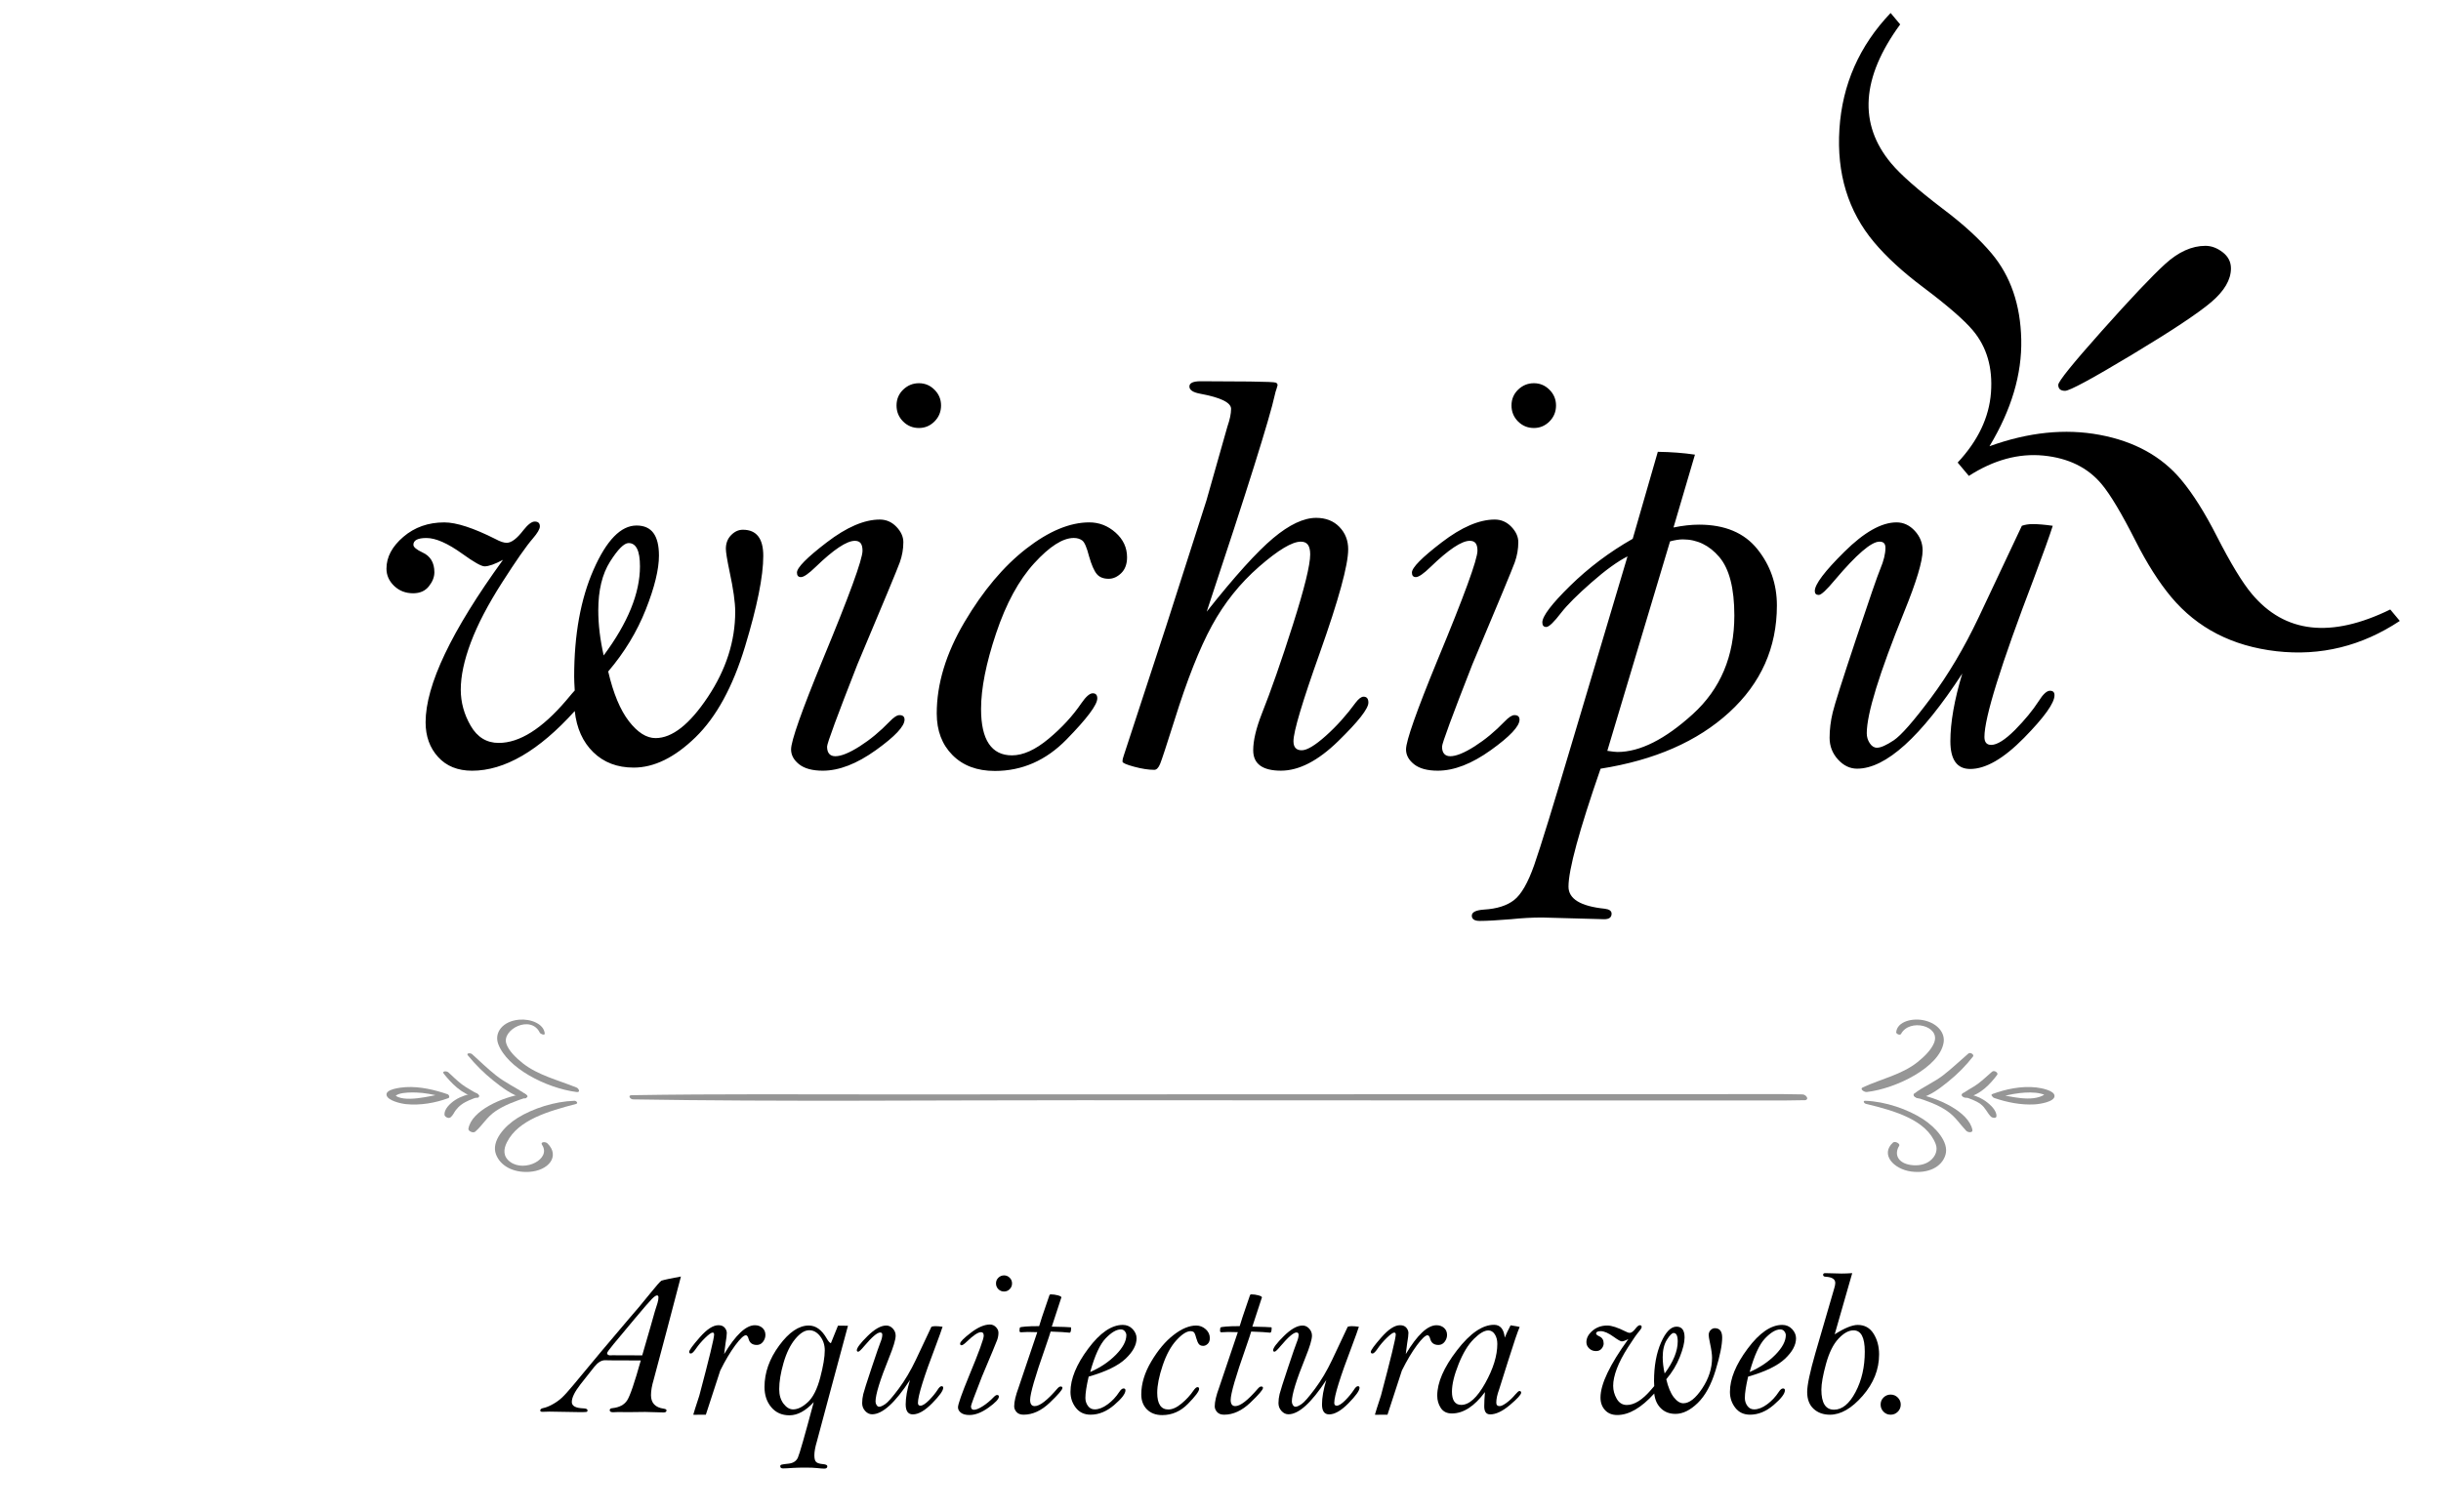 <?xml version="1.0" encoding="utf-8"?>
<!-- Generator: Adobe Illustrator 16.0.0, SVG Export Plug-In . SVG Version: 6.00 Build 0)  -->
<!DOCTYPE svg PUBLIC "-//W3C//DTD SVG 1.1//EN" "http://www.w3.org/Graphics/SVG/1.1/DTD/svg11.dtd">
<svg version="1.1" id="Layer_1" xmlns="http://www.w3.org/2000/svg" xmlns:xlink="http://www.w3.org/1999/xlink" x="0px" y="0px"
	 width="280px" height="173.452px" viewBox="0 0 280 173.452" style="enable-background:new 0 0 280 173.452;"
	 xml:space="preserve">
<style type="text/css">
<![CDATA[
	.st0{fill:#969696;}
]]>
</style>
<g>
	<g>
		<path d="M85.213,60.784c-0.499,0-0.949,0.206-1.35,0.618
			c-0.401,0.412-0.601,0.933-0.601,1.561c0,0.391,0.141,1.258,0.422,2.603
			c0.434,2.016,0.65,3.556,0.65,4.618c0,3.382-1.046,6.645-3.138,9.788
			c-2.092,3.145-4.092,4.717-6,4.717c-1.041,0-2.06-0.646-3.057-1.936
			c-0.997-1.29-1.789-3.192-2.374-5.707c1.865-2.19,3.301-4.559,4.309-7.106
			c1.008-2.548,1.512-4.613,1.512-6.195c0-1.149-0.211-2.011-0.634-2.586
			c-0.423-0.574-1.068-0.861-1.936-0.861c-1.799,0-3.441,1.686-4.927,5.057
			c-1.485,3.371-2.228,7.464-2.228,12.277c0,0.347,0.021,0.878,0.065,1.594
			c-0.108,0.108-0.434,0.487-0.976,1.138c-2.775,3.252-5.355,4.879-7.74,4.879
			c-1.388,0-2.461-0.656-3.22-1.968s-1.138-2.694-1.138-4.146
			c0-1.562,0.385-3.366,1.154-5.415c0.77-2.049,1.962-4.336,3.578-6.862
			c1.615-2.525,2.792-4.212,3.528-5.057c0.542-0.629,0.813-1.096,0.813-1.398
			c0-0.369-0.196-0.554-0.586-0.554c-0.347,0-0.78,0.328-1.3,0.987
			c-0.738,0.967-1.377,1.452-1.919,1.452c-0.325,0-0.748-0.141-1.269-0.423
			c-2.537-1.279-4.499-1.919-5.887-1.919c-1.843,0-3.409,0.553-4.699,1.659
			c-1.29,1.105-1.935,2.319-1.935,3.643c0,0.759,0.293,1.42,0.878,1.983
			c0.586,0.563,1.312,0.846,2.179,0.846c0.781,0,1.382-0.266,1.805-0.797
			c0.422-0.531,0.634-1.067,0.634-1.609c0-1.106-0.456-1.865-1.366-2.277
			c-0.694-0.325-1.041-0.617-1.041-0.878c0-0.26,0.125-0.455,0.374-0.585
			c0.249-0.13,0.624-0.195,1.122-0.195c1.062,0,2.439,0.607,4.13,1.821
			c1.323,0.954,2.168,1.431,2.537,1.431c0.478,0,1.182-0.249,2.114-0.748
			c-5.919,8.163-8.878,14.375-8.878,18.641c0,1.604,0.477,2.93,1.431,3.979
			c0.954,1.052,2.255,1.578,3.903,1.578c1.864,0,3.778-0.572,5.74-1.713
			c1.962-1.142,3.974-2.852,6.033-5.134c0.217,1.979,0.927,3.554,2.13,4.727
			c1.204,1.174,2.749,1.762,4.635,1.762c2.341,0,4.705-1.159,7.089-3.479
			c2.385-2.32,4.277-5.784,5.675-10.391c1.398-4.607,2.098-8.082,2.098-10.424
			C87.555,61.782,86.774,60.784,85.213,60.784z M68.627,70.028
			c0-2.301,0.45-4.16,1.35-5.585c0.9-1.421,1.61-2.131,2.13-2.131
			c0.434,0,0.759,0.223,0.976,0.667s0.325,1.111,0.325,2.003
			c0,1.542-0.347,3.163-1.041,4.867c-0.694,1.705-1.734,3.488-3.122,5.358
			C68.833,73.381,68.627,71.657,68.627,70.028z M107.198,44.724
			c-0.499-0.504-1.095-0.753-1.789-0.753s-1.295,0.244-1.805,0.734
			c-0.51,0.49-0.765,1.098-0.765,1.818c0,0.719,0.25,1.328,0.749,1.832
			c0.499,0.501,1.105,0.753,1.821,0.753c0.694,0,1.291-0.252,1.789-0.753
			c0.499-0.504,0.748-1.113,0.748-1.832
			C107.946,45.824,107.697,45.223,107.198,44.724z M103.173,82.054
			c-0.282,0-0.661,0.25-1.138,0.748c-1.085,1.127-2.226,2.07-3.419,2.83
			c-1.194,0.758-2.127,1.138-2.799,1.138c-0.304,0-0.538-0.092-0.701-0.276
			c-0.162-0.185-0.244-0.461-0.244-0.83c0-0.368,1.16-3.512,3.48-9.431
			c2.97-7.047,4.591-10.949,4.862-11.708c0.271-0.759,0.407-1.528,0.407-2.31
			c0-0.628-0.266-1.219-0.797-1.772c-0.532-0.553-1.167-0.829-1.904-0.829
			c-1.779,0-3.808,0.873-6.085,2.618c-2.279,1.745-3.418,2.9-3.418,3.464
			c0,0.347,0.152,0.521,0.456,0.521c0.325,0,0.889-0.391,1.692-1.171
			c2.062-1.995,3.56-2.992,4.494-2.992c0.304,0,0.525,0.092,0.668,0.276
			c0.141,0.185,0.211,0.472,0.211,0.862c0,0.997-1.529,5.182-4.586,12.553
			c-2.406,5.854-3.609,9.269-3.609,10.245c0,0.65,0.309,1.219,0.926,1.707
			c0.618,0.488,1.525,0.732,2.717,0.732c1.867,0,3.895-0.787,6.087-2.358
			c2.19-1.571,3.286-2.737,3.286-3.496
			C103.759,82.228,103.563,82.054,103.173,82.054z M127.964,61.109
			c-0.88-0.78-1.883-1.171-3.01-1.171c-2.235,0-4.648,1.006-7.239,3.02
			c-2.593,2.016-4.952,4.818-7.076,8.412c-2.126,3.597-3.188,7.096-3.188,10.494
			c0,1.973,0.602,3.564,1.805,4.775c1.205,1.214,2.825,1.82,4.865,1.82
			c3.123,0,5.861-1.203,8.215-3.609s3.531-3.979,3.531-4.716
			c0-0.391-0.174-0.585-0.521-0.585c-0.347,0-0.779,0.376-1.301,1.133
			c-0.997,1.467-2.254,2.832-3.771,4.092c-1.519,1.264-2.917,1.897-4.195,1.897
			c-1.172,0-2.055-0.444-2.651-1.331c-0.597-0.886-0.894-2.217-0.894-3.992
			c0-2.354,0.574-5.246,1.723-8.675c1.149-3.429,2.607-6.108,4.375-8.047
			c1.767-1.935,3.279-2.899,4.537-2.899c0.39,0,0.715,0.098,0.975,0.293
			c0.261,0.194,0.521,0.802,0.781,1.82c0.281,0.977,0.574,1.648,0.878,2.017
			c0.304,0.369,0.759,0.553,1.366,0.553c0.52,0,1.002-0.217,1.447-0.65
			c0.443-0.434,0.666-1.04,0.666-1.821
			C129.28,62.833,128.841,61.89,127.964,61.109z M156.412,79.939
			c-0.261,0-0.563,0.229-0.911,0.684c-1.042,1.431-2.182,2.699-3.418,3.805
			c-1.238,1.106-2.16,1.659-2.768,1.659c-0.631,0-0.945-0.348-0.945-1.041
			c0-1.105,1.009-4.488,3.025-10.147c2.168-6.113,3.252-10.07,3.252-11.87
			c0-1.019-0.336-1.875-1.008-2.569c-0.672-0.693-1.562-1.041-2.667-1.041
			c-1.431,0-3.073,0.775-4.927,2.326c-1.854,1.55-4.396,4.363-7.627,8.439
			c4.641-13.963,7.242-22.245,7.806-24.847c0.065-0.304,0.13-0.531,0.194-0.684
			l0.131-0.455c0-0.13-0.065-0.228-0.195-0.293
			c-0.13-0.064-1.127-0.108-2.992-0.13l-5.626-0.032
			c-0.867,0-1.302,0.2-1.302,0.602s0.412,0.678,1.236,0.829
			c2.363,0.439,3.545,1.019,3.545,1.74c0,0.544-0.141,1.222-0.423,2.032
			l-2.407,8.488l-4.617,14.407c-3.014,9.236-4.629,14.169-4.846,14.798
			c-0.109,0.281-0.162,0.531-0.162,0.748c0,0.151,0.443,0.347,1.333,0.586
			c0.889,0.238,1.658,0.357,2.309,0.357c0.261,0,0.482-0.223,0.667-0.667
			c0.184-0.444,0.731-2.108,1.643-4.992c1.453-4.662,2.889-8.293,4.309-10.896
			c1.42-2.602,3.226-4.856,5.415-6.765c2.19-1.907,3.783-2.861,4.78-2.861
			c0.369,0,0.641,0.119,0.813,0.357s0.261,0.607,0.261,1.105
			c0,1.215-0.662,3.903-1.984,8.066c-1.322,4.162-2.516,7.577-3.577,10.244
			c-0.651,1.669-0.976,3.058-0.976,4.163c0,1.561,1.062,2.342,3.188,2.342
			c2.061,0,4.247-1.128,6.557-3.383c2.312-2.255,3.467-3.729,3.467-4.423
			C156.965,80.168,156.78,79.939,156.412,79.939z M175.95,49.108
			c0.693,0,1.289-0.252,1.789-0.753c0.498-0.504,0.748-1.113,0.748-1.832
			c0-0.699-0.25-1.301-0.748-1.8c-0.5-0.504-1.096-0.753-1.789-0.753
			c-0.694,0-1.296,0.244-1.805,0.734c-0.51,0.49-0.765,1.098-0.765,1.818
			c0,0.719,0.249,1.328,0.747,1.832C174.628,48.856,175.234,49.108,175.95,49.108z
			 M174.3,82.574c0-0.347-0.195-0.521-0.586-0.521c-0.281,0-0.661,0.25-1.139,0.748
			c-1.085,1.127-2.227,2.07-3.418,2.83c-1.193,0.758-2.129,1.138-2.801,1.138
			c-0.303,0-0.537-0.092-0.699-0.276c-0.164-0.185-0.244-0.461-0.244-0.83
			c0-0.368,1.16-3.512,3.479-9.431c2.97-7.047,4.591-10.949,4.862-11.708
			c0.271-0.759,0.406-1.528,0.406-2.31c0-0.628-0.266-1.219-0.797-1.772
			c-0.532-0.553-1.167-0.829-1.904-0.829c-1.779,0-3.809,0.873-6.086,2.618
			c-2.279,1.745-3.416,2.9-3.416,3.464c0,0.347,0.15,0.521,0.455,0.521
			c0.324,0,0.889-0.391,1.691-1.171c2.062-1.995,3.561-2.992,4.494-2.992
			c0.303,0,0.525,0.092,0.668,0.276c0.141,0.185,0.211,0.472,0.211,0.862
			c0,0.997-1.527,5.182-4.586,12.553c-2.406,5.854-3.609,9.269-3.609,10.245
			c0,0.65,0.309,1.219,0.928,1.707c0.617,0.488,1.523,0.732,2.717,0.732
			c1.867,0,3.895-0.787,6.086-2.358C173.203,84.499,174.3,83.333,174.3,82.574z
			 M194.894,60.199c-0.89,0-1.868,0.108-2.932,0.325l2.461-8.358
			c-1.301-0.195-2.721-0.304-4.261-0.325l-2.878,9.979
			c-2.666,1.518-5.059,3.317-7.182,5.398c-2.125,2.085-3.186,3.485-3.186,4.201
			c0,0.347,0.152,0.521,0.455,0.521c0.305,0,0.879-0.553,1.725-1.658
			c0.695-0.89,1.846-2.038,3.453-3.447c1.606-1.412,2.986-2.41,4.138-2.995
			l-6.119,20.54c-2.342,7.884-3.87,12.847-4.586,14.882
			s-1.485,3.374-2.31,4.014c-0.823,0.64-1.973,1.003-3.447,1.09
			c-0.932,0.064-1.398,0.298-1.398,0.699c0,0.4,0.305,0.602,0.911,0.602
			c0.823,0,2.017-0.065,3.577-0.195c1.236-0.13,2.429-0.195,3.578-0.195
			l7.121,0.195c0.564,0,0.846-0.211,0.846-0.637c0-0.312-0.26-0.502-0.779-0.566
			c-2.775-0.282-4.164-1.127-4.164-2.531c0-1.951,1.227-6.461,3.681-13.537
			c6.2-0.977,11.12-3.133,14.761-6.47c3.642-3.339,5.463-7.426,5.463-12.261
			c0-2.45-0.75-4.607-2.248-6.472C200.075,61.131,197.849,60.199,194.894,60.199z
			 M194.171,81.945c-3.18,2.89-6.058,4.337-8.633,4.337
			c-0.215,0-0.605-0.043-1.168-0.131l7.197-24.034
			c0.563-0.151,1.05-0.228,1.462-0.228c1.646,0,3.044,0.678,4.191,2.027
			c1.147,1.355,1.722,3.589,1.722,6.708
			C198.942,75.281,197.353,79.057,194.171,81.945z M235.147,79.257
			c-0.368,0-0.803,0.401-1.302,1.203c-0.673,1.041-1.573,2.137-2.702,3.285
			c-1.15,1.148-2.062,1.724-2.734,1.724c-0.262,0-0.457-0.075-0.587-0.228
			s-0.194-0.379-0.194-0.684c0-2.227,1.886-8.282,5.658-18.155
			c1.105-2.945,1.832-4.97,2.179-6.073c-0.91-0.13-1.681-0.195-2.309-0.195
			c-0.456,0-0.868,0.065-1.235,0.195l-4.977,10.554
			c-1.648,3.466-3.469,6.536-5.464,9.209c-1.995,2.675-3.415,4.293-4.261,4.856
			s-1.484,0.846-1.918,0.846c-0.326,0-0.602-0.174-0.83-0.521
			c-0.228-0.347-0.341-0.726-0.341-1.138c0-2.229,1.431-6.874,4.292-13.934
			c1.41-3.464,2.115-5.813,2.115-7.049c0-0.846-0.299-1.591-0.895-2.241
			c-0.598-0.648-1.297-0.974-2.1-0.974c-1.714,0-3.705,1.122-5.973,3.366
			s-3.4,3.745-3.4,4.504c0,0.304,0.152,0.456,0.455,0.456
			c0.282,0,0.9-0.574,1.855-1.724c2.475-2.928,4.178-4.391,5.111-4.391
			c0.238,0,0.412,0.06,0.521,0.179c0.108,0.116,0.162,0.296,0.162,0.531
			c0,0.672-0.194,1.475-0.584,2.406c-0.326,0.778-1.258,3.475-2.798,8.088
			c-1.539,4.612-2.429,7.409-2.667,8.396c-0.238,0.986-0.357,1.956-0.357,2.907
			c0,0.952,0.32,1.78,0.959,2.485c0.641,0.705,1.372,1.057,2.195,1.057
			c3.296,0,7.318-3.639,12.066-10.916c-0.911,3.027-1.366,5.615-1.366,7.762
			c0,1.062,0.19,1.859,0.569,2.391c0.381,0.531,0.949,0.797,1.709,0.797
			c1.779,0,3.834-1.188,6.166-3.562s3.499-4.006,3.499-4.895
			C235.668,79.43,235.495,79.257,235.147,79.257z M274.181,69.932
			c-6.804,3.325-12.098,2.731-15.88-1.789c-1.087-1.293-2.426-3.504-4.022-6.624
			c-1.379-2.71-2.745-4.875-4.103-6.496c-2.235-2.667-5.339-4.38-9.313-5.125
			c-3.977-0.748-8.197-0.309-12.656,1.304c2.52-4.185,3.732-8.269,3.645-12.253
			c-0.088-3.981-1.218-7.269-3.391-9.859c-1.377-1.645-3.271-3.38-5.672-5.182
			c-2.814-2.144-4.764-3.862-5.852-5.16c-3.78-4.518-3.438-9.833,1.027-15.949
			l-1.096-1.31c-3.588,3.765-5.545,8.204-5.872,13.315
			c-0.327,5.108,0.995,9.432,3.962,12.974c1.416,1.691,3.303,3.429,5.652,5.189
			c2.803,2.108,4.705,3.762,5.705,4.957c1.588,1.897,2.275,4.269,2.065,7.117
			c-0.212,2.852-1.483,5.528-3.821,8.033l1.283,1.531
			c2.854-1.832,5.707-2.61,8.564-2.331c2.852,0.284,5.074,1.371,6.661,3.269
			c1.001,1.195,2.292,3.355,3.878,6.488c1.324,2.623,2.697,4.78,4.114,6.478
			c2.987,3.566,7.01,5.634,12.072,6.214c5.063,0.572,9.777-0.583,14.144-3.478
			L274.181,69.932z M236.88,44.843c0.521,0,3.064-1.374,7.635-4.122
			c4.568-2.748,7.609-4.764,9.122-6.049c1.513-1.284,2.269-2.577,2.269-3.878
			c0-0.748-0.317-1.366-0.951-1.854c-0.635-0.488-1.293-0.732-1.977-0.732
			c-1.561,0-3.105,0.699-4.634,2.098s-3.952,3.96-7.269,7.684
			c-3.317,3.724-4.977,5.78-4.977,6.171
			C236.099,44.615,236.359,44.843,236.88,44.843z"/>
	</g>
</g>
<g>
	<path class="st0" d="M218.068,118.624c0.965-1.796,4.534-0.949,3.799,0.998
		c-0.31,0.821-1.144,1.633-1.912,2.244c-1.801,1.436-4.126,1.91-6.284,2.902
		c-0.39,0.179,0.166,0.563,0.469,0.529c3.382-0.391,8.359-2.868,8.806-5.672
		c0.179-1.127-0.695-2.154-2.118-2.519c-1.405-0.36-3.214,0.09-3.322,1.337
		C217.489,118.625,217.949,118.845,218.068,118.624"/>
	<path class="st0" d="M214.035,126.657c3.297,0.793,6.933,1.838,8,4.605
		c0.26,0.675,0.013,1.41-0.645,1.928c-0.583,0.458-1.421,0.604-2.241,0.475
		c-1.477-0.229-1.889-1.249-1.299-2.194c0.15-0.242-0.479-0.587-0.718-0.367
		c-1.479,1.356,0.092,3.046,2.086,3.316c1.912,0.258,3.522-0.478,3.944-1.925
		c0.428-1.472-1.175-3.17-2.563-4.076c-1.743-1.137-4.328-2.035-6.629-2.115
		C213.627,126.292,213.833,126.608,214.035,126.657"/>
	<path class="st0" d="M225.784,120.886c-0.968,0.83-1.869,1.701-2.894,2.494
		c-1.015,0.787-2.317,1.328-3.312,2.1c-0.283,0.219,0.288,0.609,0.591,0.54
		c1.272-0.294,2.389-1.183,3.282-1.897c1.097-0.877,2.062-1.862,2.869-2.9
		C226.483,121.013,226.009,120.692,225.784,120.886"/>
	<path class="st0" d="M219.785,125.911c1.276,0.409,2.491,0.838,3.536,1.547
		c0.98,0.665,1.467,1.501,2.216,2.288c0.211,0.221,0.781,0.25,0.711-0.103
		c-0.412-2.082-3.986-3.729-6.463-4.126
		C219.343,125.447,219.507,125.822,219.785,125.911"/>
	<path class="st0" d="M228.508,122.964c-0.543,0.465-1.051,0.959-1.634,1.396
		c-0.57,0.426-1.258,0.729-1.802,1.172c-0.217,0.176,0.222,0.465,0.457,0.418
		c1.644-0.322,2.763-1.562,3.562-2.622
		C229.263,123.101,228.755,122.751,228.508,122.964"/>
	<path class="st0" d="M225.31,125.839c0.653,0.217,1.345,0.455,1.864,0.834
		c0.565,0.413,0.74,0.975,1.188,1.441c0.148,0.156,0.618,0.246,0.643-0.025
		c0.057-0.641-0.682-1.346-1.271-1.757c-0.663-0.462-1.481-0.729-2.335-0.925
		C224.968,125.312,224.991,125.733,225.31,125.839"/>
	<path class="st0" d="M228.869,125.911c0.938-0.114,1.829-0.38,2.771-0.487
		c0.803-0.091,1.706-0.131,2.491,0.069c0.177,0.045,0.346,0.102,0.508,0.172
		c0.117-0.193,0.093-0.228-0.071-0.102c-1.478,0.975-4.046,0.213-5.688-0.08
		c-0.51-0.092-0.484,0.379-0.104,0.508c1.433,0.487,3.004,0.812,4.591,0.727
		c0.639-0.035,2.301-0.298,2.302-0.964c0.004-0.63-1.517-0.915-2.115-0.982
		c-1.677-0.19-3.521,0.198-5.018,0.763
		C228.245,125.644,228.66,125.937,228.869,125.911"/>
	<path class="st0" d="M62.484,118.577c-0.104-1.098-1.605-1.699-2.95-1.577
		c-1.856,0.169-2.876,1.468-2.382,2.794c1.022,2.734,5.439,5.04,8.992,5.508
		c0.475,0.062,0.241-0.414,0.001-0.512c-2.167-0.877-4.435-1.414-6.189-2.799
		c-0.762-0.604-1.63-1.436-1.885-2.269c-0.494-1.609,2.826-3.328,3.851-1.228
		C61.989,118.634,62.512,118.857,62.484,118.577"/>
	<path class="st0" d="M65.891,126.304c-2.278,0.072-4.763,0.878-6.524,1.971
		c-1.493,0.928-3.053,2.661-2.469,4.189c0.501,1.311,1.968,2.1,3.771,1.998
		c2.274-0.127,3.6-1.817,2.131-3.265c-0.232-0.229-0.861-0.19-0.623,0.167
		c1.083,1.616-1.956,3.155-3.62,1.976c-0.901-0.639-0.803-1.499-0.405-2.284
		c1.305-2.578,4.755-3.552,7.929-4.391C66.363,126.59,66.116,126.297,65.891,126.304"
		/>
	<path class="st0" d="M53.666,121.093c0.854,1.037,1.83,2.027,2.945,2.913
		c0.956,0.759,2.094,1.643,3.424,2.002c0.497,0.133,0.494-0.312,0.221-0.494
		c-1.115-0.739-2.331-1.306-3.369-2.13c-0.968-0.77-1.829-1.609-2.727-2.424
		C53.975,120.792,53.441,120.819,53.666,121.093"/>
	<path class="st0" d="M60.061,125.51c-2.466,0.366-5.986,1.927-6.333,4.011
		c-0.042,0.248,0.541,0.543,0.786,0.326c0.863-0.76,1.308-1.658,2.328-2.352
		c1.058-0.719,2.289-1.149,3.568-1.592
		C60.711,125.8,60.283,125.478,60.061,125.51"/>
	<path class="st0" d="M50.896,123.188c0.872,1.09,2.046,2.357,3.731,2.753
		c0.387,0.09,0.384-0.236,0.169-0.382c-0.583-0.398-1.256-0.715-1.812-1.139
		c-0.561-0.428-1.043-0.914-1.552-1.377
		C51.231,122.861,50.657,122.888,50.896,123.188"/>
	<path class="st0" d="M54.424,125.398c-0.81,0.175-1.573,0.401-2.217,0.823
		c-0.61,0.399-1.267,1.055-1.221,1.691c0.014,0.213,0.45,0.492,0.698,0.29
		c0.281-0.229,0.388-0.542,0.591-0.812c0.177-0.237,0.395-0.457,0.652-0.648
		c0.531-0.394,1.236-0.652,1.905-0.885
		C55.169,125.741,54.695,125.339,54.424,125.398"/>
	<path class="st0" d="M51.331,125.55c-1.463-0.5-3.152-0.906-4.777-0.812
		c-0.608,0.034-2.426,0.235-2.201,0.962c0.181,0.582,1.57,0.925,2.239,0.992
		c1.633,0.162,3.338-0.142,4.802-0.679c0.407-0.149-0.169-0.594-0.481-0.542
		c-1.353,0.223-4.737,1.201-5.756,0.063c0.042,0.114,0.082,0.229,0.123,0.343
		c0.308-0.671,2.563-0.533,3.165-0.473c0.985,0.101,1.911,0.377,2.888,0.508
		C51.656,125.958,51.52,125.614,51.331,125.55"/>
	<path class="st0" d="M72.623,126.144c17.101,0.281,34.229,0.092,51.332,0.098
		c16.426,0.006,32.855,0.017,49.281,0.023c9.84,0.004,19.682,0.002,29.521,0.004
		c0.715,0,0.267-0.73-0.262-0.73c-0.047,0-0.095,0-0.142,0
		c-0.714,0-0.266,0.73,0.263,0.73c1.452,0,2.902,0.008,4.352-0.033
		c0.716-0.02,0.146-0.82-0.447-0.635c0.176-0.021,0.199-0.029,0.07-0.025
		c-0.642,0-0.239,0.656,0.236,0.656c0.097,0.006,0.104,0.001,0.021-0.014
		c0.674,0.164,0.504-0.629-0.118-0.646c-1.459-0.041-2.918-0.033-4.377-0.033
		c-0.714,0-0.266,0.73,0.263,0.73c0.048,0,0.095,0,0.141,0
		c0.715,0,0.267-0.73-0.262-0.73c-33.52,0.004-67.037,0.023-100.557,0.035
		c-9.826,0.003-19.665-0.074-29.488,0.089
		C71.978,125.67,72.278,126.138,72.623,126.144"/>
</g>
<g>
	<path d="M78.107,146.468l-1.582,6.035l-1.547,5.812
		c-0.203,0.68-0.305,1.269-0.305,1.766c0,0.894,0.484,1.411,1.453,1.551
		c0.219,0.032,0.328,0.097,0.328,0.192c0,0.161-0.109,0.241-0.328,0.241
		l-2.121-0.059l-1.945,0.023l-1.148-0.012l-0.586,0.023
		c-0.258,0-0.387-0.078-0.387-0.234c0-0.141,0.105-0.219,0.316-0.234
		c0.789-0.086,1.35-0.383,1.682-0.891s0.854-2.035,1.566-4.582
		c-0.141-0.008-1.301-0.013-3.479-0.013l-0.624-0.013
		c-0.415,0-0.824,0.252-1.227,0.755l-1.598,2.024
		c-0.656,0.844-0.984,1.516-0.984,2.016c0,0.453,0.438,0.695,1.312,0.727
		c0.328,0.008,0.492,0.086,0.492,0.234c0,0.094-0.035,0.15-0.105,0.17
		s-0.328,0.029-0.773,0.029l-3.492-0.059l-0.809,0.023
		c-0.164,0-0.246-0.052-0.246-0.156c0-0.137,0.117-0.229,0.352-0.277
		c0.289-0.055,0.637-0.192,1.043-0.414s0.764-0.475,1.072-0.759
		c0.309-0.283,0.764-0.787,1.365-1.511l3.176-3.82l3.223-3.809
		c0.641-0.719,1.445-1.68,2.414-2.883c0.688-0.852,1.105-1.324,1.254-1.418
		C76.205,146.839,76.951,146.679,78.107,146.468z M73.668,155.515
		c0.311-1.111,0.633-2.226,0.967-3.341c0.382-1.381,0.644-2.271,0.787-2.668
		c0.071-0.243,0.107-0.459,0.107-0.647c0-0.148-0.055-0.223-0.164-0.223
		c-0.125,0-0.323,0.138-0.596,0.412c-0.271,0.274-0.944,1.052-2.017,2.331
		l-2.36,2.832c-0.501,0.608-0.752,0.955-0.752,1.042
		c0,0.151,0.105,0.238,0.317,0.262l0.293-0.012L73.668,155.515z"/>
	<path d="M83.064,155.369c0.664-1.104,1.289-1.932,1.875-2.483s1.137-0.828,1.652-0.828
		c0.344,0,0.631,0.102,0.861,0.305s0.346,0.473,0.346,0.809
		c0,0.281-0.092,0.543-0.275,0.785s-0.42,0.363-0.709,0.363
		c-0.5,0-0.812-0.223-0.938-0.668c-0.078-0.297-0.184-0.445-0.316-0.445
		c-0.242,0-0.648,0.384-1.219,1.15c-0.57,0.768-1.145,1.733-1.723,2.898
		l-1.652,5.068h-0.633l-0.645,0.012l-0.164-0.012
		c0.039-0.172,0.27-0.899,0.691-2.182c1.133-4.263,1.699-6.601,1.699-7.014
		c0-0.151-0.059-0.227-0.176-0.227c-0.148,0-0.431,0.2-0.845,0.601
		c-0.415,0.4-0.774,0.824-1.08,1.271c-0.242,0.354-0.43,0.53-0.562,0.53
		s-0.199-0.062-0.199-0.188c0-0.188,0.406-0.744,1.22-1.67
		c0.812-0.926,1.524-1.389,2.134-1.389c0.321,0,0.562,0.096,0.722,0.287
		c0.16,0.192,0.24,0.394,0.24,0.604c0,0.242-0.047,0.63-0.141,1.163
		C83.197,154.292,83.143,154.711,83.064,155.369z"/>
	<path d="M97.268,152.116l-1.98,7.352l-1.582,5.91
		c-0.195,0.648-0.293,1.185-0.293,1.607c0,0.392,0.072,0.649,0.217,0.774
		c0.145,0.126,0.404,0.204,0.779,0.235c0.328,0.031,0.492,0.113,0.492,0.246
		c0,0.18-0.117,0.27-0.352,0.27c-0.172,0-0.453-0.021-0.844-0.065
		c-0.305-0.034-0.73-0.052-1.277-0.052c-0.617,0-1.105,0.012-1.465,0.035
		c-0.523,0.039-0.906,0.059-1.148,0.059c-0.211,0-0.316-0.086-0.316-0.258
		c0-0.086,0.053-0.145,0.158-0.176s0.381-0.07,0.826-0.116
		c0.508-0.062,0.854-0.29,1.037-0.682s0.791-2.517,1.822-6.374
		c-0.93,1.008-1.859,1.512-2.789,1.512c-0.867,0-1.561-0.309-2.08-0.926
		s-0.779-1.391-0.779-2.32c0-1.648,0.562-3.236,1.688-4.764s2.254-2.291,3.387-2.291
		c0.812,0,1.5,0.496,2.062,1.488c0.188,0.328,0.348,0.508,0.48,0.539l0.809-2.004
		H97.268z M89.381,159.394c0,0.68,0.166,1.236,0.498,1.67
		s0.697,0.65,1.096,0.65c0.531,0,1.096-0.277,1.693-0.832
		s1.07-1.494,1.418-2.818s0.521-2.365,0.521-3.123
		c0-0.625-0.178-1.166-0.533-1.623s-0.771-0.686-1.248-0.686
		c-0.523,0-1.064,0.342-1.623,1.025s-1.002,1.596-1.33,2.736
		S89.381,158.534,89.381,159.394z"/>
	<path d="M108.119,152.233c-0.125,0.398-0.387,1.128-0.785,2.188
		c-1.359,3.559-2.039,5.739-2.039,6.543c0,0.108,0.023,0.19,0.07,0.245
		s0.117,0.082,0.212,0.082c0.242,0,0.57-0.207,0.985-0.621
		c0.406-0.414,0.731-0.809,0.974-1.184c0.18-0.289,0.336-0.434,0.469-0.434
		c0.125,0,0.188,0.062,0.188,0.188c0,0.32-0.42,0.908-1.261,1.764
		c-0.84,0.855-1.581,1.283-2.222,1.283c-0.273,0-0.479-0.096-0.616-0.287
		s-0.205-0.479-0.205-0.861c0-0.773,0.164-1.705,0.492-2.796
		c-1.711,2.622-3.16,3.933-4.348,3.933c-0.297,0-0.561-0.127-0.791-0.38
		c-0.23-0.254-0.346-0.553-0.346-0.896c0-0.344,0.043-0.693,0.129-1.048
		c0.086-0.355,0.406-1.364,0.961-3.026s0.891-2.634,1.008-2.914
		c0.141-0.336,0.211-0.624,0.211-0.866c0-0.085-0.02-0.149-0.059-0.192
		s-0.102-0.064-0.188-0.064c-0.337,0-0.95,0.527-1.842,1.582
		c-0.345,0.414-0.567,0.621-0.669,0.621c-0.109,0-0.164-0.055-0.164-0.164
		c0-0.273,0.408-0.814,1.226-1.623s1.534-1.213,2.151-1.213
		c0.29,0,0.542,0.117,0.757,0.352c0.215,0.233,0.322,0.503,0.322,0.808
		c0,0.444-0.254,1.291-0.762,2.54c-1.031,2.544-1.547,4.218-1.547,5.021
		c0,0.148,0.041,0.285,0.123,0.409c0.082,0.125,0.182,0.188,0.299,0.188
		c0.156,0,0.387-0.102,0.691-0.305c0.305-0.202,0.816-0.786,1.535-1.749
		c0.719-0.964,1.375-2.07,1.969-3.318l1.793-3.804
		c0.133-0.047,0.281-0.07,0.445-0.07
		C107.514,152.163,107.791,152.187,108.119,152.233z"/>
	<path d="M111.377,161.362c0,0.133,0.029,0.232,0.088,0.299s0.143,0.1,0.253,0.1
		c0.242,0,0.578-0.137,1.009-0.41c0.43-0.273,0.841-0.613,1.231-1.02
		c0.172-0.18,0.309-0.27,0.41-0.27c0.141,0,0.211,0.062,0.211,0.188
		c0,0.273-0.395,0.693-1.185,1.26c-0.789,0.566-1.521,0.85-2.192,0.85
		c-0.43,0-0.757-0.088-0.979-0.264s-0.334-0.381-0.334-0.615
		c0-0.352,0.434-1.582,1.301-3.691c1.102-2.656,1.652-4.164,1.652-4.523
		c0-0.141-0.025-0.244-0.076-0.311s-0.131-0.1-0.24-0.1
		c-0.337,0-0.876,0.359-1.619,1.078c-0.29,0.281-0.493,0.422-0.61,0.422
		c-0.109,0-0.164-0.062-0.164-0.188c0-0.203,0.41-0.619,1.231-1.248
		s1.552-0.943,2.193-0.943c0.266,0,0.494,0.1,0.686,0.299
		s0.287,0.412,0.287,0.639c0,0.281-0.049,0.559-0.146,0.832
		s-0.682,1.68-1.752,4.219C111.795,160.097,111.377,161.229,111.377,161.362z
		 M115.174,146.339c0.25,0,0.465,0.091,0.645,0.271s0.27,0.396,0.27,0.648
		c0,0.26-0.09,0.479-0.27,0.66c-0.18,0.182-0.395,0.271-0.645,0.271
		c-0.258,0-0.477-0.09-0.656-0.271c-0.18-0.181-0.27-0.4-0.27-0.66
		s0.092-0.478,0.275-0.654S114.924,146.339,115.174,146.339z"/>
	<path d="M120.515,152.784c-0.062,0.226-0.269,0.845-0.618,1.856
		c-1.156,3.278-1.734,5.275-1.734,5.99c0,0.472,0.176,0.708,0.528,0.708
		c0.578,0,1.438-0.664,2.58-1.992c0.148-0.172,0.277-0.258,0.387-0.258
		c0.141,0,0.211,0.055,0.211,0.163c0,0.203-0.482,0.766-1.448,1.688
		c-0.965,0.923-1.968,1.384-3.007,1.384c-0.359,0-0.629-0.102-0.81-0.305
		c-0.18-0.203-0.27-0.422-0.27-0.656c0-0.531,0.168-1.249,0.504-2.154
		c0.023-0.062,0.738-2.18,2.145-6.354l-1.102-0.023l-0.773,0.035
		c-0.109,0-0.164-0.055-0.164-0.164c0-0.227,0.023-0.357,0.07-0.393
		s0.258-0.068,0.633-0.1s0.892-0.047,1.55-0.047
		c0.193-0.65,0.435-1.388,0.724-2.211l0.457-1.34
		c0.023-0.062,0.07-0.094,0.141-0.094c0.281,0,0.557,0.037,0.826,0.111
		s0.404,0.154,0.404,0.24l-0.035,0.094l-1.066,3.258l1.441,0.035
		c0.477,0.016,0.725,0.029,0.744,0.041s0.029,0.041,0.029,0.088
		c0,0.352-0.059,0.527-0.176,0.527l-0.867-0.07L120.515,152.784z"/>
	<path d="M124.877,157.955c-0.25,1.077-0.375,1.894-0.375,2.447
		c0,0.336,0.096,0.639,0.287,0.907c0.192,0.27,0.452,0.404,0.78,0.404
		c0.469,0,0.966-0.193,1.489-0.58c0.524-0.387,0.966-0.857,1.325-1.412
		c0.18-0.273,0.344-0.41,0.492-0.41s0.223,0.07,0.223,0.211
		c0,0.391-0.432,0.955-1.296,1.693c-0.863,0.738-1.764,1.107-2.702,1.107
		c-0.719,0-1.283-0.264-1.694-0.792c-0.41-0.528-0.615-1.136-0.615-1.824
		c0-1.494,0.678-3.148,2.033-4.963s2.678-2.722,3.967-2.722
		c0.453,0,0.83,0.16,1.131,0.481s0.451,0.674,0.451,1.058
		c0,0.768-0.424,1.551-1.271,2.35S126.846,157.392,124.877,157.955z M125.053,157.428
		c1.18-0.517,2.166-1.182,2.959-1.992c0.793-0.812,1.189-1.558,1.189-2.239
		c0-0.148-0.057-0.296-0.17-0.44c-0.113-0.146-0.268-0.218-0.463-0.218
		c-0.508,0-1.09,0.343-1.746,1.028S125.576,155.539,125.053,157.428z"/>
	<path d="M137.217,152.093c0.406,0,0.768,0.141,1.084,0.422s0.475,0.621,0.475,1.02
		c0,0.281-0.08,0.5-0.24,0.656s-0.334,0.234-0.521,0.234
		c-0.219,0-0.383-0.066-0.492-0.199s-0.215-0.375-0.316-0.727
		c-0.094-0.367-0.188-0.586-0.281-0.656s-0.211-0.105-0.352-0.105
		c-0.453,0-0.998,0.349-1.635,1.046s-1.162,1.664-1.576,2.899
		c-0.414,1.234-0.621,2.276-0.621,3.126c0,0.639,0.107,1.118,0.322,1.438
		s0.533,0.479,0.955,0.479c0.461,0,0.965-0.228,1.512-0.683s1-0.946,1.359-1.476
		c0.188-0.271,0.344-0.408,0.469-0.408s0.188,0.07,0.188,0.211
		c0,0.266-0.424,0.832-1.271,1.699c-0.849,0.867-1.835,1.301-2.961,1.301
		c-0.734,0-1.318-0.219-1.753-0.655c-0.434-0.438-0.65-1.011-0.65-1.721
		c0-1.226,0.383-2.485,1.149-3.781c0.766-1.295,1.615-2.306,2.55-3.031
		C135.542,152.456,136.411,152.093,137.217,152.093z"/>
	<path d="M143.52,152.784c-0.062,0.226-0.27,0.845-0.619,1.856
		c-1.156,3.278-1.734,5.275-1.734,5.99c0,0.472,0.176,0.708,0.528,0.708
		c0.579,0,1.438-0.664,2.581-1.992c0.148-0.172,0.277-0.258,0.387-0.258
		c0.141,0,0.211,0.055,0.211,0.163c0,0.203-0.482,0.766-1.449,1.688
		c-0.965,0.923-1.968,1.384-3.007,1.384c-0.359,0-0.629-0.102-0.81-0.305
		c-0.18-0.203-0.27-0.422-0.27-0.656c0-0.531,0.168-1.249,0.504-2.154
		c0.023-0.062,0.738-2.18,2.145-6.354l-1.102-0.023l-0.773,0.035
		c-0.109,0-0.164-0.055-0.164-0.164c0-0.227,0.023-0.357,0.07-0.393
		s0.258-0.068,0.633-0.1s0.892-0.047,1.55-0.047
		c0.194-0.65,0.435-1.388,0.724-2.211l0.457-1.34
		c0.023-0.062,0.07-0.094,0.141-0.094c0.281,0,0.557,0.037,0.826,0.111
		s0.404,0.154,0.404,0.24l-0.035,0.094l-1.066,3.258l1.441,0.035
		c0.477,0.016,0.725,0.029,0.744,0.041s0.029,0.041,0.029,0.088
		c0,0.352-0.059,0.527-0.176,0.527l-0.867-0.07L143.52,152.784z"/>
	<path d="M155.873,152.233c-0.125,0.398-0.387,1.128-0.785,2.188
		c-1.359,3.559-2.039,5.739-2.039,6.543c0,0.108,0.023,0.19,0.07,0.245
		s0.117,0.082,0.211,0.082c0.243,0,0.571-0.207,0.986-0.621
		c0.406-0.414,0.73-0.809,0.974-1.184c0.18-0.289,0.336-0.434,0.469-0.434
		c0.125,0,0.188,0.062,0.188,0.188c0,0.32-0.42,0.908-1.261,1.764
		s-1.581,1.283-2.222,1.283c-0.274,0-0.479-0.096-0.616-0.287
		s-0.205-0.479-0.205-0.861c0-0.773,0.164-1.705,0.492-2.796
		c-1.711,2.622-3.16,3.933-4.348,3.933c-0.297,0-0.561-0.127-0.791-0.38
		c-0.23-0.254-0.346-0.553-0.346-0.896c0-0.344,0.043-0.693,0.129-1.048
		c0.086-0.355,0.406-1.364,0.961-3.026s0.891-2.634,1.008-2.914
		c0.141-0.336,0.211-0.624,0.211-0.866c0-0.085-0.02-0.149-0.059-0.192
		s-0.102-0.064-0.188-0.064c-0.337,0-0.951,0.527-1.842,1.582
		c-0.345,0.414-0.567,0.621-0.669,0.621c-0.109,0-0.164-0.055-0.164-0.164
		c0-0.273,0.408-0.814,1.226-1.623c0.816-0.809,1.534-1.213,2.151-1.213
		c0.29,0,0.542,0.117,0.757,0.352c0.215,0.233,0.322,0.503,0.322,0.808
		c0,0.444-0.254,1.291-0.762,2.54c-1.031,2.544-1.547,4.218-1.547,5.021
		c0,0.148,0.041,0.285,0.123,0.409c0.082,0.125,0.182,0.188,0.299,0.188
		c0.156,0,0.387-0.102,0.691-0.305c0.305-0.202,0.816-0.786,1.535-1.749
		c0.719-0.964,1.375-2.07,1.969-3.318l1.793-3.804
		c0.133-0.047,0.281-0.07,0.445-0.07
		C155.268,152.163,155.545,152.187,155.873,152.233z"/>
	<path d="M161.252,155.369c0.664-1.104,1.289-1.932,1.875-2.483s1.137-0.828,1.652-0.828
		c0.344,0,0.631,0.102,0.861,0.305s0.346,0.473,0.346,0.809
		c0,0.281-0.092,0.543-0.275,0.785s-0.42,0.363-0.709,0.363
		c-0.5,0-0.812-0.223-0.938-0.668c-0.078-0.297-0.184-0.445-0.316-0.445
		c-0.242,0-0.648,0.384-1.219,1.15c-0.57,0.768-1.145,1.733-1.723,2.898
		l-1.652,5.068h-0.633l-0.645,0.012l-0.164-0.012
		c0.039-0.172,0.27-0.899,0.691-2.182c1.133-4.263,1.699-6.601,1.699-7.014
		c0-0.151-0.059-0.227-0.176-0.227c-0.148,0-0.431,0.2-0.846,0.601
		c-0.414,0.4-0.774,0.824-1.079,1.271c-0.242,0.354-0.43,0.53-0.562,0.53
		s-0.199-0.062-0.199-0.188c0-0.188,0.406-0.744,1.22-1.67
		c0.812-0.926,1.524-1.389,2.134-1.389c0.32,0,0.562,0.096,0.722,0.287
		c0.16,0.192,0.24,0.394,0.24,0.604c0,0.242-0.047,0.63-0.141,1.163
		C161.385,154.292,161.33,154.711,161.252,155.369z"/>
	<path d="M174.318,152.257c-0.219,0.484-0.66,1.781-1.324,3.891l-1.031,3.27
		c-0.219,0.594-0.328,1.102-0.328,1.523c0,0.266,0.129,0.398,0.387,0.398
		c0.18,0,0.444-0.127,0.792-0.381c0.349-0.254,0.687-0.576,1.015-0.967
		c0.219-0.258,0.372-0.387,0.458-0.387c0.133,0,0.199,0.066,0.199,0.199
		c0,0.211-0.426,0.678-1.278,1.4s-1.61,1.084-2.274,1.084
		c-0.454,0-0.681-0.308-0.681-0.924c0-0.428,0.027-0.974,0.082-1.636
		c-1.211,1.636-2.477,2.454-3.797,2.454c-0.57,0-0.992-0.209-1.266-0.627
		s-0.41-0.889-0.41-1.412c0-1.508,0.752-3.24,2.256-5.197
		s2.924-2.936,4.26-2.936c0.352,0,0.631,0.121,0.838,0.364
		c0.207,0.242,0.338,0.61,0.393,1.104c0.141-0.36,0.363-0.83,0.668-1.409
		c0.25,0.039,0.488,0.078,0.715,0.117C174.154,152.226,174.264,152.249,174.318,152.257
		z M170.721,152.655c-0.453,0-1.008,0.326-1.664,0.98
		c-0.656,0.652-1.238,1.613-1.746,2.88c-0.508,1.268-0.762,2.324-0.762,3.169
		c0,0.501,0.09,0.878,0.27,1.132c0.18,0.255,0.445,0.382,0.797,0.382
		c0.906,0,1.822-0.83,2.748-2.49s1.389-3.162,1.389-4.506
		c0-0.438-0.096-0.805-0.287-1.102S171.025,152.655,170.721,152.655z"/>
	<path d="M186.787,153.64c-0.336,0.18-0.59,0.27-0.762,0.27
		c-0.133,0-0.438-0.172-0.914-0.516c-0.609-0.438-1.105-0.656-1.488-0.656
		c-0.18,0-0.314,0.023-0.404,0.07s-0.135,0.117-0.135,0.211s0.125,0.199,0.375,0.316
		c0.328,0.148,0.492,0.422,0.492,0.82c0,0.195-0.076,0.389-0.229,0.58
		s-0.369,0.287-0.65,0.287c-0.312,0-0.574-0.102-0.785-0.305
		s-0.316-0.441-0.316-0.715c0-0.477,0.232-0.914,0.697-1.312
		s1.029-0.598,1.693-0.598c0.5,0,1.207,0.23,2.121,0.691
		c0.188,0.102,0.34,0.152,0.457,0.152c0.195,0,0.426-0.174,0.691-0.522
		c0.188-0.237,0.344-0.356,0.469-0.356c0.141,0,0.211,0.066,0.211,0.199
		c0,0.109-0.098,0.277-0.293,0.504c-0.266,0.305-0.689,0.912-1.271,1.822
		s-1.012,1.734-1.289,2.473s-0.416,1.389-0.416,1.951
		c0,0.523,0.137,1.021,0.41,1.494s0.66,0.709,1.16,0.709
		c0.859,0,1.789-0.586,2.789-1.758c0.195-0.234,0.312-0.371,0.352-0.41
		c-0.016-0.258-0.023-0.449-0.023-0.574c0-1.734,0.268-3.209,0.803-4.424
		s1.127-1.822,1.775-1.822c0.312,0,0.545,0.104,0.697,0.311
		s0.229,0.518,0.229,0.932c0,0.57-0.182,1.314-0.545,2.232
		s-0.881,1.771-1.553,2.561c0.211,0.906,0.496,1.592,0.855,2.057
		s0.727,0.697,1.102,0.697c0.688,0,1.408-0.566,2.162-1.699
		s1.131-2.309,1.131-3.527c0-0.383-0.078-0.938-0.234-1.664
		c-0.102-0.484-0.152-0.797-0.152-0.938c0-0.227,0.072-0.414,0.217-0.562
		s0.307-0.223,0.486-0.223c0.562,0,0.844,0.359,0.844,1.078
		c0,0.844-0.252,2.096-0.756,3.756s-1.186,2.908-2.045,3.744
		s-1.711,1.254-2.555,1.254c-0.68,0-1.236-0.211-1.67-0.635
		c-0.434-0.423-0.689-0.99-0.768-1.703c-0.742,0.822-1.467,1.439-2.174,1.85
		c-0.707,0.411-1.396,0.617-2.068,0.617c-0.594,0-1.062-0.189-1.406-0.567
		c-0.344-0.379-0.516-0.856-0.516-1.434
		C183.588,158.82,184.654,156.581,186.787,153.64z M190.947,157.595
		c0.5-0.673,0.875-1.316,1.125-1.93c0.25-0.614,0.375-1.199,0.375-1.755
		c0-0.32-0.039-0.561-0.117-0.722c-0.078-0.16-0.195-0.24-0.352-0.24
		c-0.188,0-0.443,0.256-0.768,0.769s-0.486,1.184-0.486,2.013
		C190.725,156.315,190.799,156.938,190.947,157.595z"/>
	<path d="M200.521,157.955c-0.25,1.077-0.375,1.894-0.375,2.447
		c0,0.336,0.096,0.639,0.287,0.907c0.191,0.27,0.451,0.404,0.78,0.404
		c0.469,0,0.965-0.193,1.489-0.58c0.523-0.387,0.966-0.857,1.325-1.412
		c0.18-0.273,0.344-0.41,0.492-0.41s0.223,0.07,0.223,0.211
		c0,0.391-0.432,0.955-1.296,1.693c-0.863,0.738-1.764,1.107-2.702,1.107
		c-0.719,0-1.284-0.264-1.694-0.792s-0.615-1.136-0.615-1.824
		c0-1.494,0.678-3.148,2.033-4.963s2.678-2.722,3.967-2.722
		c0.453,0,0.83,0.16,1.131,0.481s0.451,0.674,0.451,1.058
		c0,0.768-0.424,1.551-1.271,2.35S202.49,157.392,200.521,157.955z M200.697,157.428
		c1.18-0.517,2.166-1.182,2.959-1.992c0.793-0.812,1.189-1.558,1.189-2.239
		c0-0.148-0.057-0.296-0.17-0.44c-0.113-0.146-0.268-0.218-0.463-0.218
		c-0.508,0-1.09,0.343-1.746,1.028S201.221,155.539,200.697,157.428z"/>
	<path d="M212.463,146.081l-2.011,7.021c1.132-0.72,2.014-1.079,2.646-1.079
		c0.789,0,1.394,0.336,1.815,1.007c0.421,0.671,0.632,1.463,0.632,2.376
		c0,1.725-0.629,3.309-1.887,4.753c-1.258,1.443-2.508,2.165-3.75,2.165
		c-0.766,0-1.393-0.227-1.881-0.679c-0.488-0.453-0.732-1.097-0.732-1.932
		c0-0.788,0.316-2.283,0.949-4.484l2.145-7.366
		c0.086-0.273,0.129-0.492,0.129-0.656c0-0.438-0.371-0.676-1.113-0.715
		c-0.188-0.008-0.281-0.082-0.281-0.223c0-0.125,0.078-0.188,0.234-0.188l1.875,0.047
		C211.607,146.128,212.018,146.112,212.463,146.081z M210.377,161.749
		c0.93,0,1.75-0.671,2.461-2.013c0.711-1.343,1.066-2.891,1.066-4.646
		c0-0.819-0.107-1.432-0.322-1.838c-0.216-0.405-0.538-0.608-0.969-0.608
		c-0.556,0-1.132,0.319-1.73,0.959s-1.074,1.605-1.429,2.896
		c-0.354,1.292-0.53,2.277-0.53,2.956c0,0.765,0.121,1.338,0.363,1.721
		C209.529,161.558,209.893,161.749,210.377,161.749z"/>
	<path d="M216.869,160.015c0.32,0,0.594,0.113,0.82,0.34s0.34,0.496,0.34,0.809
		c0,0.32-0.113,0.594-0.34,0.82s-0.5,0.34-0.82,0.34s-0.592-0.113-0.814-0.34
		s-0.334-0.5-0.334-0.82c0-0.328,0.113-0.602,0.34-0.82
		S216.557,160.015,216.869,160.015z"/>
</g>
</svg>
